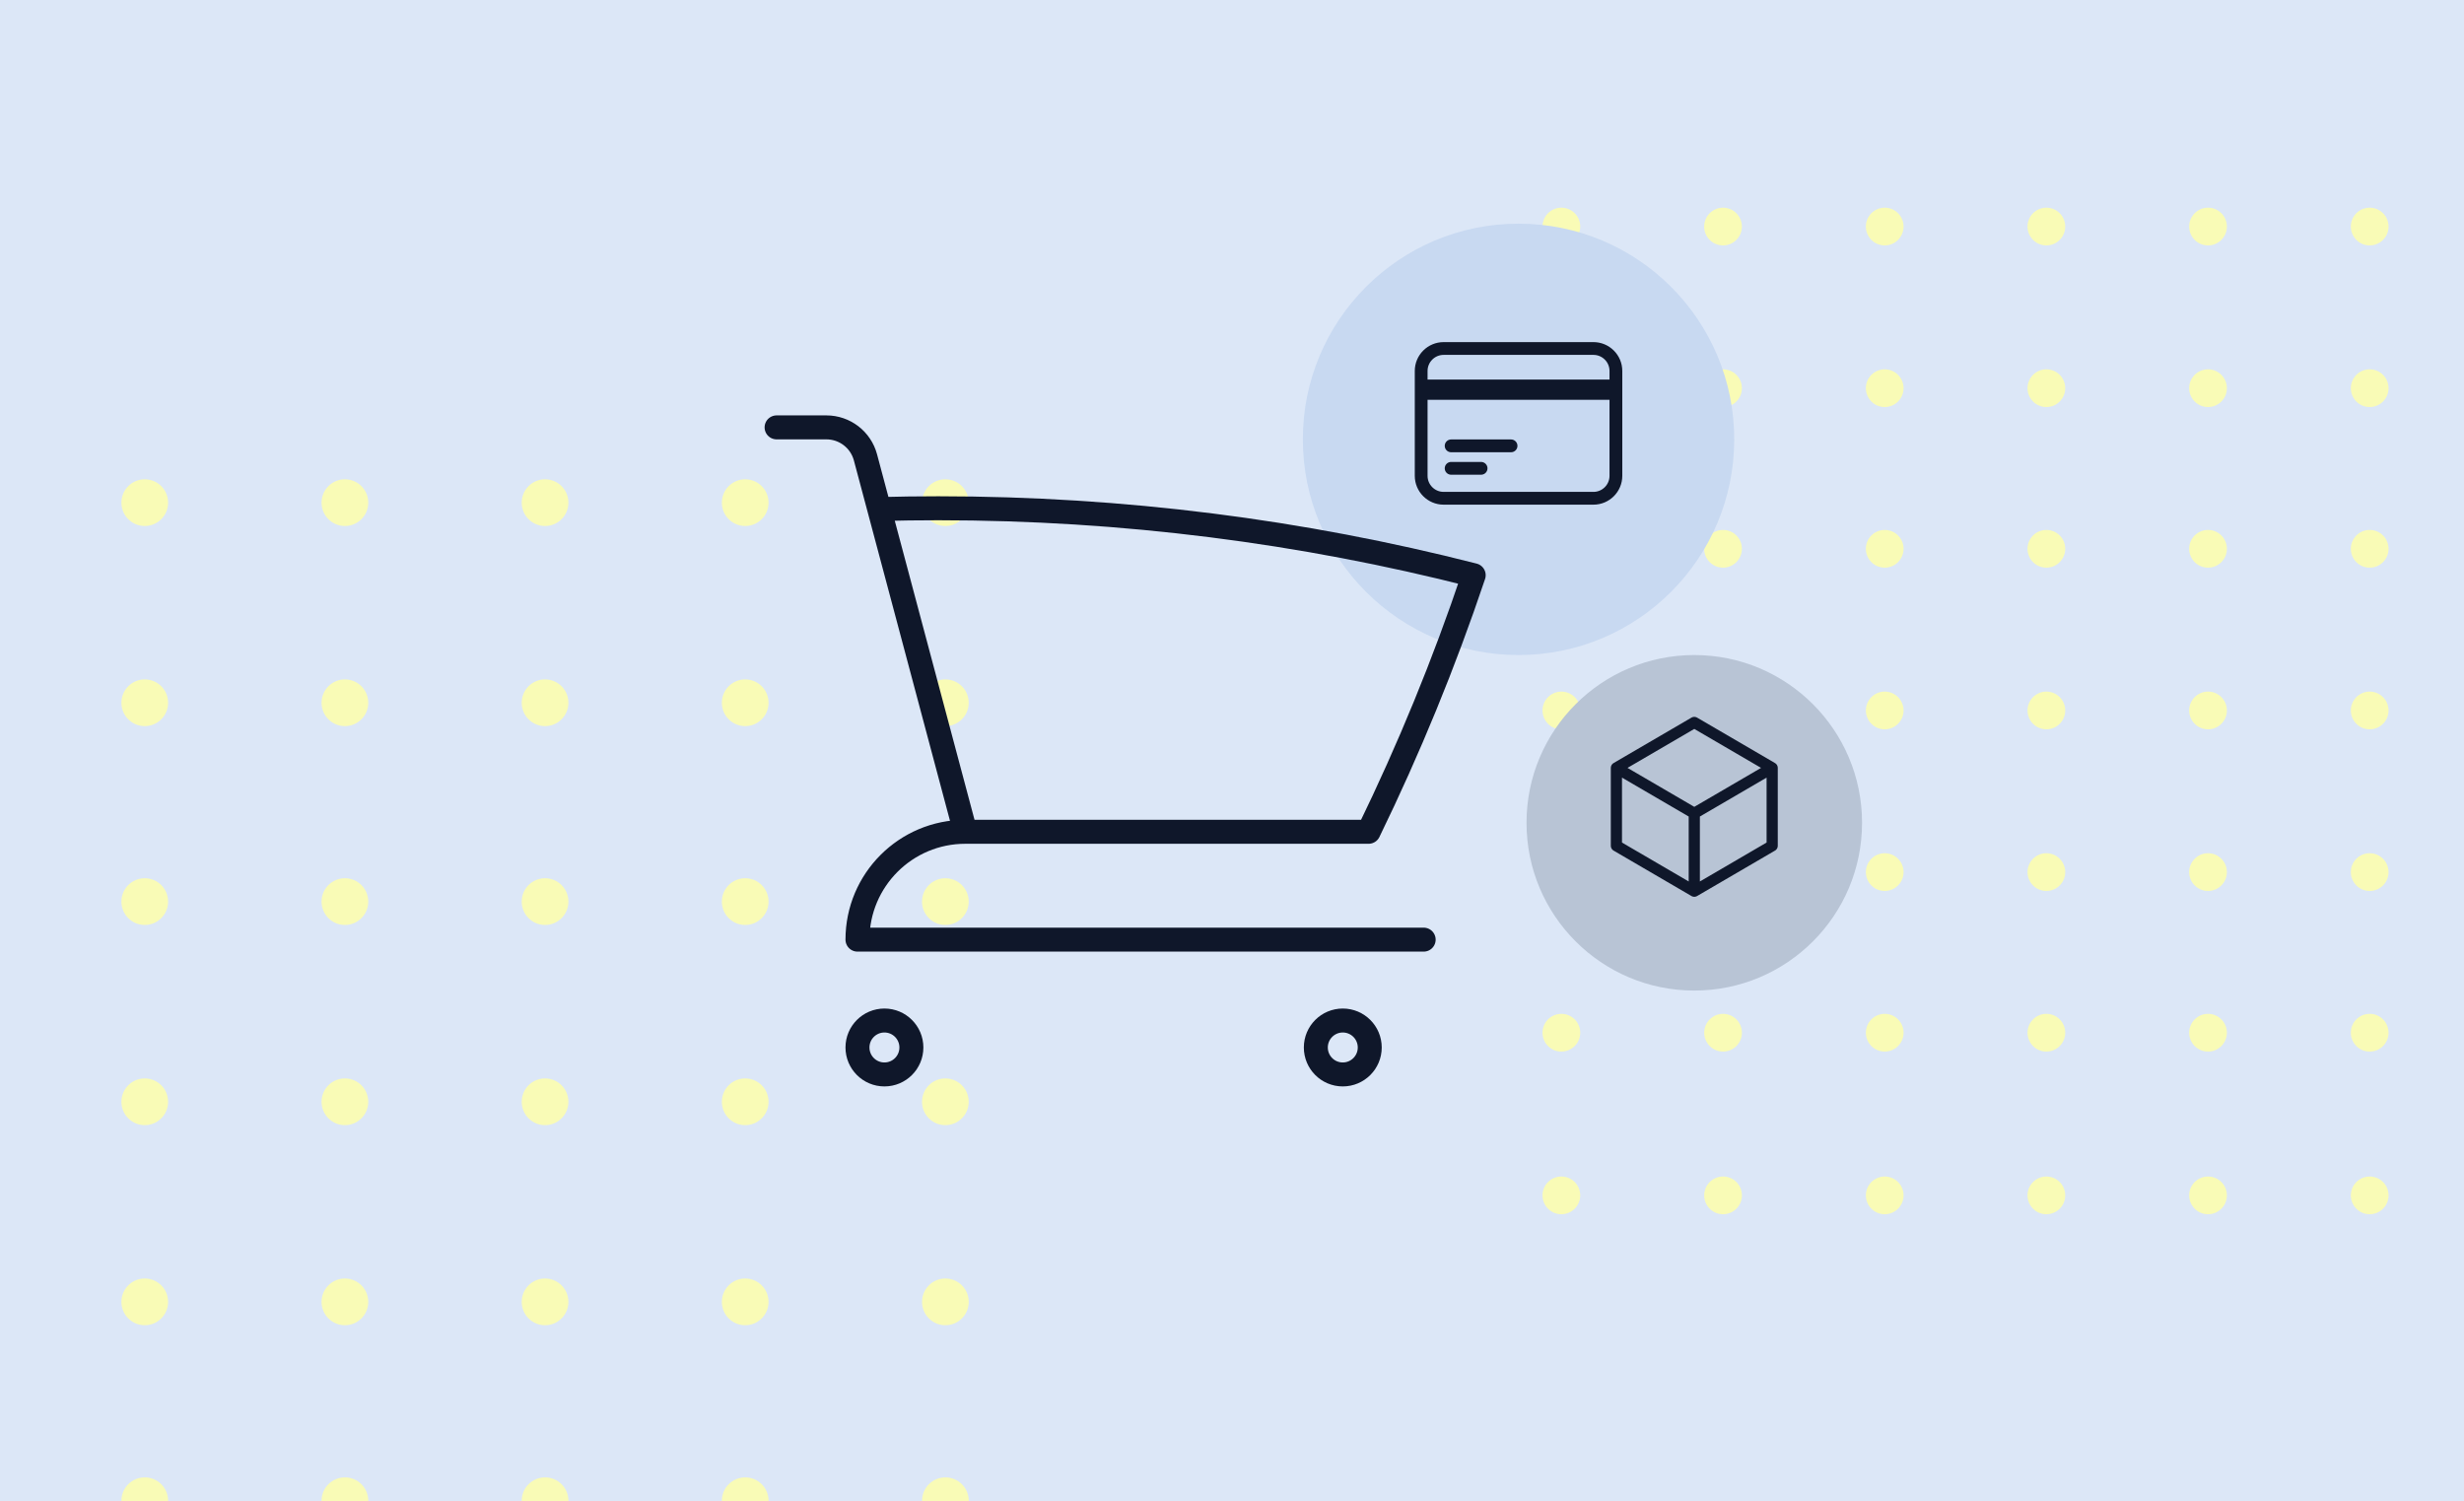 <svg viewBox="0 0 256 156" fill="none" xmlns="http://www.w3.org/2000/svg">
        <rect x="0" y="0" width="256" height="156" fill="#808080" stroke="none"/>
        <g clip-path="url(#clip0_11_502)">
            <rect x="-190" width="654.04" height="166" rx="9.96" fill="#D4DFF0"/>
            <rect width="654.04" height="265.6" transform="translate(-190)" fill="#DCE7F7"/>
            <path d="M17.466 52.226C17.466 53.566 16.38 54.653 15.04 54.653C13.7 54.653 12.614 53.566 12.614 52.226C12.614 50.886 13.7 49.8 15.04 49.8C16.38 49.8 17.466 50.886 17.466 52.226Z" fill="#F9FBB6"/>
            <path d="M38.261 52.226C38.261 53.566 37.175 54.653 35.835 54.653C34.495 54.653 33.408 53.566 33.408 52.226C33.408 50.886 34.495 49.8 35.835 49.8C37.175 49.8 38.261 50.886 38.261 52.226Z" fill="#F9FBB6"/>
            <path d="M59.056 52.226C59.056 53.566 57.969 54.653 56.629 54.653C55.289 54.653 54.203 53.566 54.203 52.226C54.203 50.886 55.289 49.8 56.629 49.8C57.969 49.8 59.056 50.886 59.056 52.226Z" fill="#F9FBB6"/>
            <path d="M79.85 52.226C79.85 53.566 78.764 54.653 77.424 54.653C76.084 54.653 74.997 53.566 74.997 52.226C74.997 50.886 76.084 49.8 77.424 49.8C78.764 49.8 79.85 50.886 79.85 52.226Z" fill="#F9FBB6"/>
            <path d="M100.645 52.226C100.645 53.566 99.559 54.653 98.219 54.653C96.879 54.653 95.792 53.566 95.792 52.226C95.792 50.886 96.879 49.8 98.219 49.8C99.559 49.8 100.645 50.886 100.645 52.226Z" fill="#F9FBB6"/>
            <path d="M17.466 73.018C17.466 74.358 16.38 75.445 15.04 75.445C13.7 75.445 12.614 74.358 12.614 73.018C12.614 71.678 13.7 70.592 15.04 70.592C16.38 70.592 17.466 71.678 17.466 73.018Z" fill="#F9FBB6"/>
            <path d="M38.261 73.018C38.261 74.358 37.175 75.445 35.835 75.445C34.495 75.445 33.408 74.358 33.408 73.018C33.408 71.678 34.495 70.592 35.835 70.592C37.175 70.592 38.261 71.678 38.261 73.018Z" fill="#F9FBB6"/>
            <path d="M59.056 73.018C59.056 74.358 57.969 75.445 56.629 75.445C55.289 75.445 54.203 74.358 54.203 73.018C54.203 71.678 55.289 70.592 56.629 70.592C57.969 70.592 59.056 71.678 59.056 73.018Z" fill="#F9FBB6"/>
            <path d="M79.85 73.018C79.85 74.358 78.764 75.445 77.424 75.445C76.084 75.445 74.997 74.358 74.997 73.018C74.997 71.678 76.084 70.592 77.424 70.592C78.764 70.592 79.85 71.678 79.85 73.018Z" fill="#F9FBB6"/>
            <path d="M100.645 73.018C100.645 74.358 99.559 75.445 98.219 75.445C96.879 75.445 95.792 74.358 95.792 73.018C95.792 71.678 96.879 70.592 98.219 70.592C99.559 70.592 100.645 71.678 100.645 73.018Z" fill="#F9FBB6"/>
            <path d="M17.466 93.677C17.466 95.017 16.38 96.104 15.04 96.104C13.7 96.104 12.614 95.017 12.614 93.677C12.614 92.337 13.7 91.251 15.04 91.251C16.38 91.251 17.466 92.337 17.466 93.677Z" fill="#F9FBB6"/>
            <path d="M38.261 93.677C38.261 95.017 37.175 96.104 35.835 96.104C34.495 96.104 33.408 95.017 33.408 93.677C33.408 92.337 34.495 91.251 35.835 91.251C37.175 91.251 38.261 92.337 38.261 93.677Z" fill="#F9FBB6"/>
            <path d="M59.056 93.677C59.056 95.017 57.969 96.104 56.629 96.104C55.289 96.104 54.203 95.017 54.203 93.677C54.203 92.337 55.289 91.251 56.629 91.251C57.969 91.251 59.056 92.337 59.056 93.677Z" fill="#F9FBB6"/>
            <path d="M79.85 93.677C79.85 95.017 78.764 96.104 77.424 96.104C76.084 96.104 74.997 95.017 74.997 93.677C74.997 92.337 76.084 91.251 77.424 91.251C78.764 91.251 79.85 92.337 79.85 93.677Z" fill="#F9FBB6"/>
            <path d="M100.645 93.677C100.645 95.017 99.559 96.104 98.219 96.104C96.879 96.104 95.792 95.017 95.792 93.677C95.792 92.337 96.879 91.251 98.219 91.251C99.559 91.251 100.645 92.337 100.645 93.677Z" fill="#F9FBB6"/>
            <path d="M17.466 114.477C17.466 115.817 16.38 116.904 15.04 116.904C13.7 116.904 12.614 115.817 12.614 114.477C12.614 113.137 13.7 112.051 15.04 112.051C16.38 112.051 17.466 113.137 17.466 114.477Z" fill="#F9FBB6"/>
            <path d="M38.261 114.477C38.261 115.817 37.175 116.904 35.835 116.904C34.495 116.904 33.408 115.817 33.408 114.477C33.408 113.137 34.495 112.051 35.835 112.051C37.175 112.051 38.261 113.137 38.261 114.477Z" fill="#F9FBB6"/>
            <path d="M59.056 114.477C59.056 115.817 57.969 116.904 56.629 116.904C55.289 116.904 54.203 115.817 54.203 114.477C54.203 113.137 55.289 112.051 56.629 112.051C57.969 112.051 59.056 113.137 59.056 114.477Z" fill="#F9FBB6"/>
            <path d="M79.85 114.477C79.85 115.817 78.764 116.904 77.424 116.904C76.084 116.904 74.997 115.817 74.997 114.477C74.997 113.137 76.084 112.051 77.424 112.051C78.764 112.051 79.85 113.137 79.85 114.477Z" fill="#F9FBB6"/>
            <path d="M100.645 114.477C100.645 115.817 99.559 116.904 98.219 116.904C96.879 116.904 95.792 115.817 95.792 114.477C95.792 113.137 96.879 112.051 98.219 112.051C99.559 112.051 100.645 113.137 100.645 114.477Z" fill="#F9FBB6"/>
            <path d="M17.466 135.266C17.466 136.606 16.38 137.692 15.04 137.692C13.7 137.692 12.614 136.606 12.614 135.266C12.614 133.926 13.7 132.839 15.04 132.839C16.38 132.839 17.466 133.926 17.466 135.266Z" fill="#F9FBB6"/>
            <path d="M38.261 135.266C38.261 136.606 37.175 137.692 35.835 137.692C34.495 137.692 33.408 136.606 33.408 135.266C33.408 133.926 34.495 132.839 35.835 132.839C37.175 132.839 38.261 133.926 38.261 135.266Z" fill="#F9FBB6"/>
            <path d="M56.629 137.692C57.969 137.692 59.056 136.606 59.056 135.266C59.056 133.926 57.969 132.839 56.629 132.839C55.289 132.839 54.203 133.926 54.203 135.266C54.203 136.606 55.289 137.692 56.629 137.692Z" fill="#F9FBB6"/>
            <path d="M79.85 135.266C79.85 136.606 78.764 137.692 77.424 137.692C76.084 137.692 74.997 136.606 74.997 135.266C74.997 133.926 76.084 132.839 77.424 132.839C78.764 132.839 79.85 133.926 79.85 135.266Z" fill="#F9FBB6"/>
            <path d="M98.222 137.692C99.562 137.692 100.649 136.606 100.649 135.266C100.649 133.926 99.562 132.839 98.222 132.839C96.882 132.839 95.796 133.926 95.796 135.266C95.796 136.606 96.882 137.692 98.222 137.692Z" fill="#F9FBB6"/>
            <path d="M17.466 155.928C17.466 157.268 16.38 158.354 15.04 158.354C13.7 158.354 12.614 157.268 12.614 155.928C12.614 154.588 13.7 153.502 15.04 153.502C16.38 153.502 17.466 154.588 17.466 155.928Z" fill="#F9FBB6"/>
            <path d="M38.261 155.928C38.261 157.268 37.175 158.354 35.835 158.354C34.495 158.354 33.408 157.268 33.408 155.928C33.408 154.588 34.495 153.502 35.835 153.502C37.175 153.502 38.261 154.588 38.261 155.928Z" fill="#F9FBB6"/>
            <path d="M56.629 158.354C57.969 158.354 59.056 157.268 59.056 155.928C59.056 154.588 57.969 153.502 56.629 153.502C55.289 153.502 54.203 154.588 54.203 155.928C54.203 157.268 55.289 158.354 56.629 158.354Z" fill="#F9FBB6"/>
            <path d="M79.85 155.928C79.85 157.268 78.764 158.354 77.424 158.354C76.084 158.354 74.997 157.268 74.997 155.928C74.997 154.588 76.084 153.502 77.424 153.502C78.764 153.502 79.85 154.588 79.85 155.928Z" fill="#F9FBB6"/>
            <path d="M98.222 158.354C99.562 158.354 100.649 157.268 100.649 155.928C100.649 154.588 99.562 153.502 98.222 153.502C96.882 153.502 95.796 154.588 95.796 155.928C95.796 157.268 96.882 158.354 98.222 158.354Z" fill="#F9FBB6"/>
            <path d="M164.18 23.54C164.18 24.622 163.302 25.5 162.22 25.5C161.137 25.5 160.26 24.622 160.26 23.54C160.26 22.457 161.137 21.58 162.22 21.58C163.302 21.58 164.18 22.457 164.18 23.54Z" fill="#F9FBB6"/>
            <path d="M180.975 23.54C180.975 24.622 180.098 25.5 179.016 25.5C177.933 25.5 177.056 24.622 177.056 23.54C177.056 22.457 177.933 21.58 179.016 21.58C180.098 21.58 180.975 22.457 180.975 23.54Z" fill="#F9FBB6"/>
            <path d="M197.774 23.54C197.774 24.622 196.897 25.5 195.815 25.5C194.732 25.5 193.855 24.622 193.855 23.54C193.855 22.457 194.732 21.58 195.815 21.58C196.897 21.58 197.774 22.457 197.774 23.54Z" fill="#F9FBB6"/>
            <path d="M214.57 23.54C214.57 24.622 213.693 25.5 212.61 25.5C211.528 25.5 210.651 24.622 210.651 23.54C210.651 22.457 211.528 21.58 212.61 21.58C213.693 21.58 214.57 22.457 214.57 23.54Z" fill="#F9FBB6"/>
            <path d="M231.366 23.54C231.366 24.622 230.488 25.5 229.406 25.5C228.324 25.5 227.446 24.622 227.446 23.54C227.446 22.457 228.324 21.58 229.406 21.58C230.488 21.58 231.366 22.457 231.366 23.54Z" fill="#F9FBB6"/>
            <path d="M248.161 23.54C248.161 24.622 247.284 25.5 246.202 25.5C245.119 25.5 244.242 24.622 244.242 23.54C244.242 22.457 245.119 21.58 246.202 21.58C247.284 21.58 248.161 22.457 248.161 23.54Z" fill="#F9FBB6"/>
            <path d="M164.18 40.333C164.18 41.415 163.302 42.293 162.22 42.293C161.137 42.293 160.26 41.415 160.26 40.333C160.26 39.251 161.137 38.373 162.22 38.373C163.302 38.373 164.18 39.251 164.18 40.333Z" fill="#F9FBB6"/>
            <path d="M180.975 40.333C180.975 41.415 180.098 42.293 179.016 42.293C177.933 42.293 177.056 41.415 177.056 40.333C177.056 39.251 177.933 38.373 179.016 38.373C180.098 38.373 180.975 39.251 180.975 40.333Z" fill="#F9FBB6"/>
            <path d="M197.774 40.333C197.774 41.415 196.897 42.293 195.815 42.293C194.732 42.293 193.855 41.415 193.855 40.333C193.855 39.251 194.732 38.373 195.815 38.373C196.897 38.373 197.774 39.251 197.774 40.333Z" fill="#F9FBB6"/>
            <path d="M214.57 40.333C214.57 41.415 213.693 42.293 212.61 42.293C211.528 42.293 210.651 41.415 210.651 40.333C210.651 39.251 211.528 38.373 212.61 38.373C213.693 38.373 214.57 39.251 214.57 40.333Z" fill="#F9FBB6"/>
            <path d="M231.366 40.333C231.366 41.415 230.488 42.293 229.406 42.293C228.324 42.293 227.446 41.415 227.446 40.333C227.446 39.251 228.324 38.373 229.406 38.373C230.488 38.373 231.366 39.251 231.366 40.333Z" fill="#F9FBB6"/>
            <path d="M248.161 40.333C248.161 41.415 247.284 42.293 246.202 42.293C245.119 42.293 244.242 41.415 244.242 40.333C244.242 39.251 245.119 38.373 246.202 38.373C247.284 38.373 248.161 39.251 248.161 40.333Z" fill="#F9FBB6"/>
            <path d="M164.18 57.02C164.18 58.103 163.302 58.98 162.22 58.98C161.137 58.98 160.26 58.103 160.26 57.02C160.26 55.938 161.137 55.061 162.22 55.061C163.302 55.061 164.18 55.938 164.18 57.02Z" fill="#F9FBB6"/>
            <path d="M180.975 57.02C180.975 58.103 180.098 58.98 179.016 58.98C177.933 58.98 177.056 58.103 177.056 57.02C177.056 55.938 177.933 55.061 179.016 55.061C180.098 55.061 180.975 55.938 180.975 57.02Z" fill="#F9FBB6"/>
            <path d="M197.774 57.02C197.774 58.103 196.897 58.98 195.815 58.98C194.732 58.98 193.855 58.103 193.855 57.02C193.855 55.938 194.732 55.061 195.815 55.061C196.897 55.061 197.774 55.938 197.774 57.02Z" fill="#F9FBB6"/>
            <path d="M214.57 57.02C214.57 58.103 213.693 58.98 212.61 58.98C211.528 58.98 210.651 58.103 210.651 57.02C210.651 55.938 211.528 55.061 212.61 55.061C213.693 55.061 214.57 55.938 214.57 57.02Z" fill="#F9FBB6"/>
            <path d="M231.366 57.02C231.366 58.103 230.488 58.98 229.406 58.98C228.324 58.98 227.446 58.103 227.446 57.02C227.446 55.938 228.324 55.061 229.406 55.061C230.488 55.061 231.366 55.938 231.366 57.02Z" fill="#F9FBB6"/>
            <path d="M248.161 57.02C248.161 58.103 247.284 58.98 246.202 58.98C245.119 58.98 244.242 58.103 244.242 57.02C244.242 55.938 245.119 55.061 246.202 55.061C247.284 55.061 248.161 55.938 248.161 57.02Z" fill="#F9FBB6"/>
            <path d="M164.18 73.818C164.18 74.9 163.302 75.778 162.22 75.778C161.137 75.778 160.26 74.9 160.26 73.818C160.26 72.736 161.137 71.858 162.22 71.858C163.302 71.858 164.18 72.736 164.18 73.818Z" fill="#F9FBB6"/>
            <path d="M180.975 73.818C180.975 74.9 180.098 75.778 179.016 75.778C177.933 75.778 177.056 74.9 177.056 73.818C177.056 72.736 177.933 71.858 179.016 71.858C180.098 71.858 180.975 72.736 180.975 73.818Z" fill="#F9FBB6"/>
            <path d="M197.774 73.818C197.774 74.9 196.897 75.778 195.815 75.778C194.732 75.778 193.855 74.9 193.855 73.818C193.855 72.736 194.732 71.858 195.815 71.858C196.897 71.858 197.774 72.736 197.774 73.818Z" fill="#F9FBB6"/>
            <path d="M214.57 73.818C214.57 74.9 213.693 75.778 212.61 75.778C211.528 75.778 210.651 74.9 210.651 73.818C210.651 72.736 211.528 71.858 212.61 71.858C213.693 71.858 214.57 72.736 214.57 73.818Z" fill="#F9FBB6"/>
            <path d="M231.366 73.818C231.366 74.9 230.488 75.778 229.406 75.778C228.324 75.778 227.446 74.9 227.446 73.818C227.446 72.736 228.324 71.858 229.406 71.858C230.488 71.858 231.366 72.736 231.366 73.818Z" fill="#F9FBB6"/>
            <path d="M248.161 73.818C248.161 74.9 247.284 75.778 246.202 75.778C245.119 75.778 244.242 74.9 244.242 73.818C244.242 72.736 245.119 71.858 246.202 71.858C247.284 71.858 248.161 72.736 248.161 73.818Z" fill="#F9FBB6"/>
            <path d="M162.22 92.571C163.302 92.571 164.18 91.694 164.18 90.611C164.18 89.529 163.302 88.651 162.22 88.651C161.137 88.651 160.26 89.529 160.26 90.611C160.26 91.694 161.137 92.571 162.22 92.571Z" fill="#F9FBB6"/>
            <path d="M179.019 92.571C180.101 92.571 180.979 91.694 180.979 90.611C180.979 89.529 180.101 88.651 179.019 88.651C177.936 88.651 177.059 89.529 177.059 90.611C177.059 91.694 177.936 92.571 179.019 92.571Z" fill="#F9FBB6"/>
            <path d="M197.774 90.611C197.774 91.694 196.897 92.571 195.815 92.571C194.732 92.571 193.855 91.694 193.855 90.611C193.855 89.529 194.732 88.651 195.815 88.651C196.897 88.651 197.774 89.529 197.774 90.611Z" fill="#F9FBB6"/>
            <path d="M214.57 90.611C214.57 91.694 213.693 92.571 212.61 92.571C211.528 92.571 210.651 91.694 210.651 90.611C210.651 89.529 211.528 88.651 212.61 88.651C213.693 88.651 214.57 89.529 214.57 90.611Z" fill="#F9FBB6"/>
            <path d="M229.406 92.571C230.488 92.571 231.366 91.694 231.366 90.611C231.366 89.529 230.488 88.651 229.406 88.651C228.324 88.651 227.446 89.529 227.446 90.611C227.446 91.694 228.324 92.571 229.406 92.571Z" fill="#F9FBB6"/>
            <path d="M248.161 90.611C248.161 91.694 247.284 92.571 246.202 92.571C245.119 92.571 244.242 91.694 244.242 90.611C244.242 89.529 245.119 88.651 246.202 88.651C247.284 88.651 248.161 89.529 248.161 90.611Z" fill="#F9FBB6"/>
            <path d="M162.22 109.259C163.302 109.259 164.18 108.381 164.18 107.299C164.18 106.216 163.302 105.339 162.22 105.339C161.137 105.339 160.26 106.216 160.26 107.299C160.26 108.381 161.137 109.259 162.22 109.259Z" fill="#F9FBB6"/>
            <path d="M179.019 109.259C180.101 109.259 180.979 108.381 180.979 107.299C180.979 106.217 180.101 105.339 179.019 105.339C177.936 105.339 177.059 106.217 177.059 107.299C177.059 108.381 177.936 109.259 179.019 109.259Z" fill="#F9FBB6"/>
            <path d="M197.774 107.299C197.774 108.381 196.897 109.259 195.815 109.259C194.732 109.259 193.855 108.381 193.855 107.299C193.855 106.217 194.732 105.339 195.815 105.339C196.897 105.339 197.774 106.217 197.774 107.299Z" fill="#F9FBB6"/>
            <path d="M214.57 107.299C214.57 108.381 213.693 109.259 212.61 109.259C211.528 109.259 210.651 108.381 210.651 107.299C210.651 106.217 211.528 105.339 212.61 105.339C213.693 105.339 214.57 106.217 214.57 107.299Z" fill="#F9FBB6"/>
            <path d="M229.406 109.259C230.488 109.259 231.366 108.381 231.366 107.299C231.366 106.217 230.488 105.339 229.406 105.339C228.324 105.339 227.446 106.217 227.446 107.299C227.446 108.381 228.324 109.259 229.406 109.259Z" fill="#F9FBB6"/>
            <path d="M248.161 107.299C248.161 108.381 247.284 109.259 246.202 109.259C245.119 109.259 244.242 108.381 244.242 107.299C244.242 106.217 245.119 105.339 246.202 105.339C247.284 105.339 248.161 106.217 248.161 107.299Z" fill="#F9FBB6"/>
            <path d="M162.22 126.16C163.302 126.16 164.18 125.283 164.18 124.2C164.18 123.118 163.302 122.241 162.22 122.241C161.137 122.241 160.26 123.118 160.26 124.2C160.26 125.283 161.137 126.16 162.22 126.16Z" fill="#F9FBB6"/>
            <path d="M179.019 126.16C180.101 126.16 180.979 125.283 180.979 124.201C180.979 123.118 180.101 122.241 179.019 122.241C177.936 122.241 177.059 123.118 177.059 124.201C177.059 125.283 177.936 126.16 179.019 126.16Z" fill="#F9FBB6"/>
            <path d="M197.774 124.201C197.774 125.283 196.897 126.16 195.815 126.16C194.732 126.16 193.855 125.283 193.855 124.201C193.855 123.118 194.732 122.241 195.815 122.241C196.897 122.241 197.774 123.118 197.774 124.201Z" fill="#F9FBB6"/>
            <path d="M214.57 124.201C214.57 125.283 213.693 126.16 212.61 126.16C211.528 126.16 210.651 125.283 210.651 124.201C210.651 123.118 211.528 122.241 212.61 122.241C213.693 122.241 214.57 123.118 214.57 124.201Z" fill="#F9FBB6"/>
            <path d="M229.406 126.16C230.488 126.16 231.366 125.283 231.366 124.201C231.366 123.118 230.488 122.241 229.406 122.241C228.324 122.241 227.446 123.118 227.446 124.201C227.446 125.283 228.324 126.16 229.406 126.16Z" fill="#F9FBB6"/>
            <path d="M248.161 124.201C248.161 125.283 247.284 126.16 246.202 126.16C245.119 126.16 244.242 125.283 244.242 124.201C244.242 123.118 245.119 122.241 246.202 122.241C247.284 122.241 248.161 123.118 248.161 124.201Z" fill="#F9FBB6"/>
            <circle cx="157.77" cy="45.65" r="22.41" fill="#C8D9F1"/>
            <circle cx="176.03" cy="85.49" r="17.43" fill="#B8C4D5"/>
            <path d="M184.122 79.784L176.03 75.063L167.938 79.784M184.122 79.784L176.03 84.504M184.122 79.784V87.876L176.03 92.597M167.938 79.784L176.03 84.504M167.938 79.784V87.876L176.03 92.597M176.03 84.504V92.597" stroke="#0F172A" stroke-width="1.162" stroke-linecap="round" stroke-linejoin="round"/>
            <path d="M147.654 40.099H167.886M147.654 40.877H167.886M150.767 46.324H156.992M150.767 48.659H153.879M149.989 51.771H165.551C166.841 51.771 167.886 50.726 167.886 49.437V38.543C167.886 37.254 166.841 36.209 165.551 36.209H149.989C148.7 36.209 147.654 37.254 147.654 38.543V49.437C147.654 50.726 148.7 51.771 149.989 51.771Z" stroke="#0F172A" stroke-width="1.328" stroke-linecap="round" stroke-linejoin="round"/>
            <path d="M80.684 44.405H85.859C87.763 44.405 89.429 45.685 89.919 47.524L91.351 52.891M100.293 86.424C94.104 86.424 89.088 91.44 89.088 97.629H147.914M100.293 86.424H142.193C146.38 77.831 150.034 68.93 153.112 59.765C135.327 55.223 116.691 52.809 97.491 52.809C95.438 52.809 93.391 52.836 91.351 52.891M100.293 86.424L91.351 52.891M94.69 108.834C94.69 110.381 93.436 111.635 91.889 111.635C90.342 111.635 89.088 110.381 89.088 108.834C89.088 107.287 90.342 106.032 91.889 106.032C93.436 106.032 94.69 107.287 94.69 108.834ZM142.311 108.834C142.311 110.381 141.057 111.635 139.51 111.635C137.963 111.635 136.709 110.381 136.709 108.834C136.709 107.287 137.963 106.032 139.51 106.032C141.057 106.032 142.311 107.287 142.311 108.834Z" stroke="#0F172A" stroke-width="2.49" stroke-linecap="round" stroke-linejoin="round"/>
        </g>
        <defs>
            <clipPath id="clip0_11_502">
                <rect x="-190" width="654.04" height="166" rx="9.96" fill="white"/>
            </clipPath>
        </defs>
    </svg>